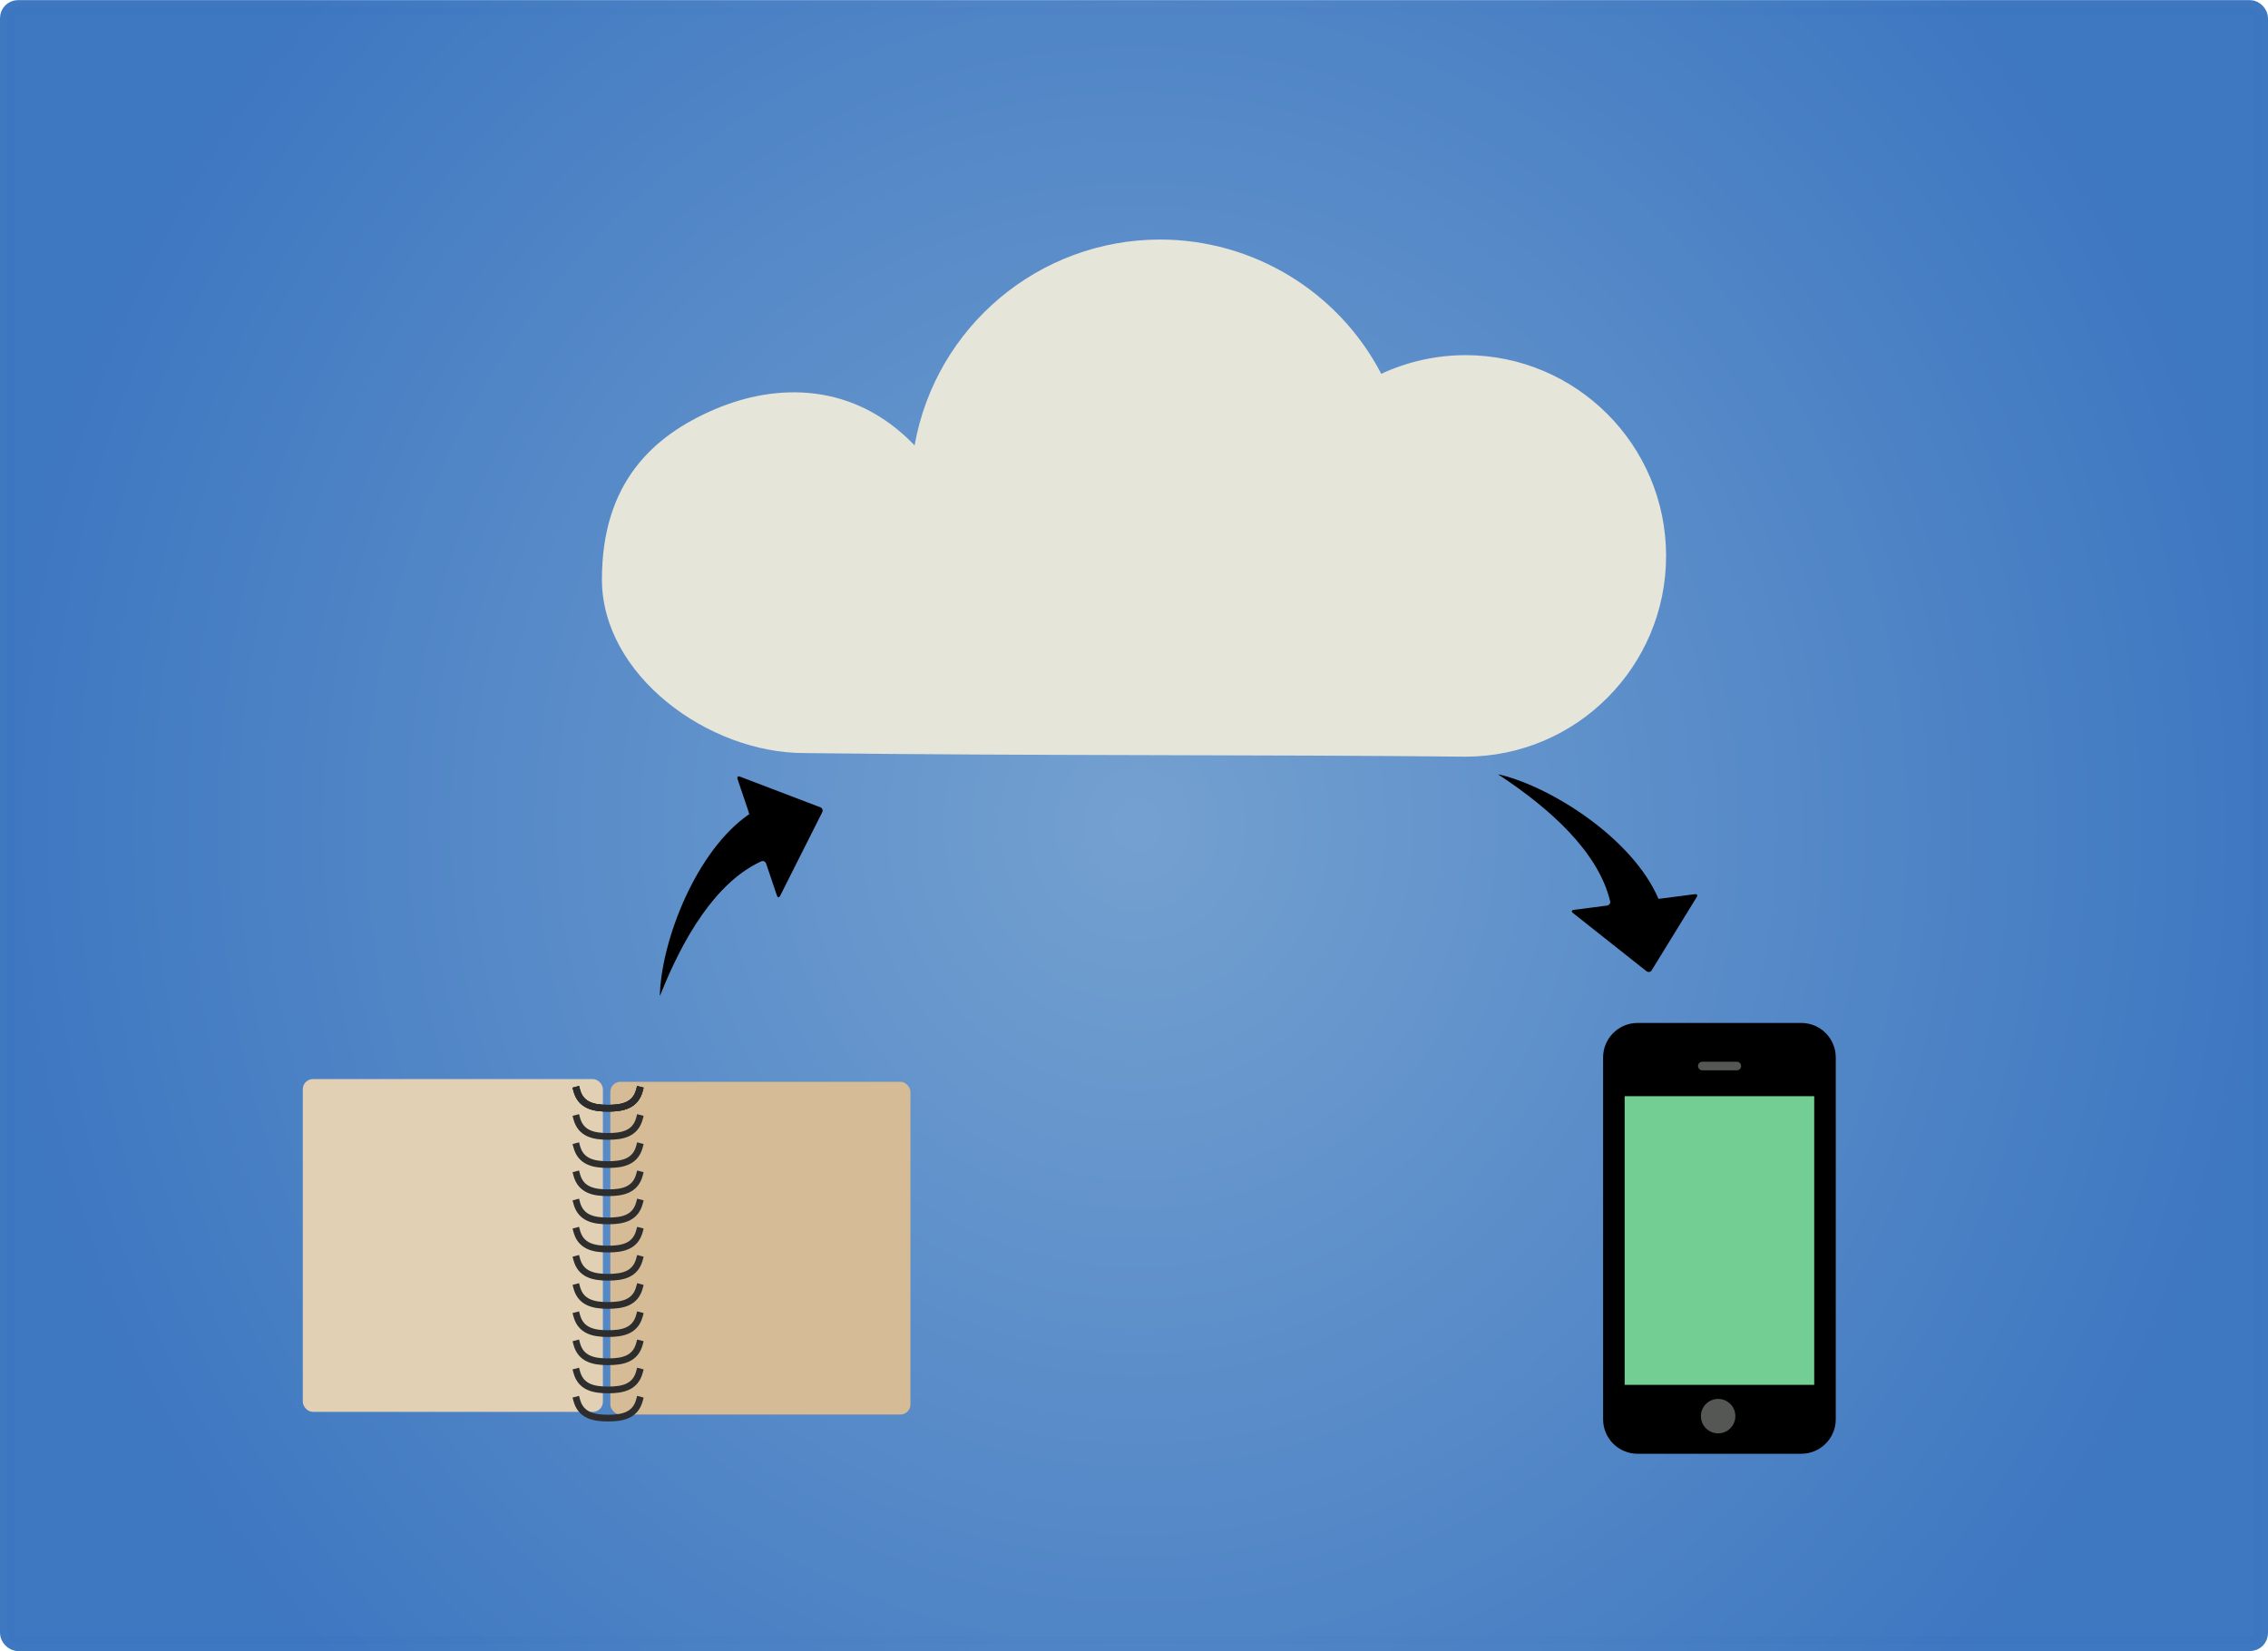 <?xml version="1.0" encoding="UTF-8" standalone="no"?>
<!-- Created with Inkscape (http://www.inkscape.org/) -->

<svg
   xmlns:dc="http://purl.org/dc/elements/1.1/"
   xmlns:cc="http://creativecommons.org/ns#"
   xmlns:rdf="http://www.w3.org/1999/02/22-rdf-syntax-ns#"
   xmlns:svg="http://www.w3.org/2000/svg"
   xmlns="http://www.w3.org/2000/svg"
   xmlns:xlink="http://www.w3.org/1999/xlink"
   xmlns:sodipodi="http://sodipodi.sourceforge.net/DTD/sodipodi-0.dtd"
   xmlns:inkscape="http://www.inkscape.org/namespaces/inkscape"
   width="3.523in"
   height="2.565in"
   viewBox="0 0 317.108 230.849"
   id="svg2"
   version="1.1"
   inkscape:version="0.91 r13725"
   sodipodi:docname="cload.svg">
  <defs
     id="defs4">
    <linearGradient
       id="linearGradient4443"
       inkscape:collect="always">
      <stop
         id="stop4445"
         offset="0"
         style="stop-color:#729fcf;stop-opacity:1;" />
      <stop
         id="stop4447"
         offset="1"
         style="stop-color:#3c76c0;stop-opacity:1" />
    </linearGradient>
    <linearGradient
       inkscape:collect="always"
       id="linearGradient4435">
      <stop
         style="stop-color:#729fcf;stop-opacity:1;"
         offset="0"
         id="stop4437" />
      <stop
         style="stop-color:#3c76c0;stop-opacity:1"
         offset="1"
         id="stop4439" />
    </linearGradient>
    <radialGradient
       inkscape:collect="always"
       xlink:href="#linearGradient4443"
       id="radialGradient4377"
       cx="120.75"
       cy="954.862"
       fx="120.75"
       fy="954.862"
       r="163.25"
       gradientTransform="matrix(0.971,0.01,-0.008,1.036,21.798,-49.477)"
       gradientUnits="userSpaceOnUse" />
    <radialGradient
       inkscape:collect="always"
       xlink:href="#linearGradient4435"
       id="radialGradient4441"
       cx="120.75"
       cy="954.862"
       fx="120.75"
       fy="954.862"
       r="163.25"
       gradientTransform="matrix(0.971,0.01,-0.008,1.036,21.798,-49.477)"
       gradientUnits="userSpaceOnUse" />
  </defs>
  <sodipodi:namedview
     id="base"
     pagecolor="#ffffff"
     bordercolor="#666666"
     borderopacity="1.0"
     inkscape:pageopacity="0.0"
     inkscape:pageshadow="2"
     inkscape:zoom="2"
     inkscape:cx="161.12306"
     inkscape:cy="140.91535"
     inkscape:document-units="px"
     inkscape:current-layer="layer1"
     showgrid="false"
     units="in"
     inkscape:window-width="1366"
     inkscape:window-height="705"
     inkscape:window-x="-8"
     inkscape:window-y="68"
     inkscape:window-maximized="1"
     fit-margin-top="0"
     fit-margin-left="0"
     fit-margin-right="0"
     fit-margin-bottom="0" />
  <g
     inkscape:label="Layer 1"
     inkscape:groupmode="layer"
     id="layer1"
     transform="translate(27.551,-825.649)">
    <rect
       style="opacity:0.99;fill:url(#radialGradient4441);fill-opacity:1;stroke:url(#radialGradient4377);stroke-width:2.038;stroke-linecap:square;stroke-linejoin:miter;stroke-miterlimit:4;stroke-dasharray:none;stroke-opacity:1"
       id="rect4369"
       width="315.07"
       height="228.811"
       x="-26.532"
       y="826.668"
       ry="1.5" />
    <rect
       ry="1.403"
       y="976.897"
       x="57.787"
       height="46.528"
       width="41.958"
       id="rect4367"
       style="opacity:0.99;fill:#d7bd95;fill-opacity:1;stroke:none;stroke-width:0.1;stroke-linecap:square;stroke-linejoin:miter;stroke-miterlimit:4;stroke-dasharray:none;stroke-opacity:1" />
    <ellipse
       style="opacity:0.99;fill:#555753;fill-opacity:1;stroke:none;stroke-width:2;stroke-linecap:square;stroke-linejoin:miter;stroke-miterlimit:4;stroke-dasharray:none;stroke-opacity:1"
       id="path4348-1"
       cx="212.875"
       cy="974.425"
       rx="4.018"
       ry="3.036" />
    <rect
       style="opacity:0.99;fill:#72cf92;fill-opacity:1;stroke:none;stroke-width:2;stroke-linecap:square;stroke-linejoin:miter;stroke-miterlimit:4;stroke-dasharray:none;stroke-opacity:1"
       id="rect4350"
       width="30.125"
       height="42.75"
       x="197.625"
       y="977.487"
       ry="4.289" />
    <ellipse
       style="opacity:0.99;fill:#555753;fill-opacity:1;stroke:none;stroke-width:2;stroke-linecap:square;stroke-linejoin:miter;stroke-miterlimit:4;stroke-dasharray:none;stroke-opacity:1"
       id="path4348"
       cx="212.946"
       cy="1023.255"
       rx="4.018"
       ry="3.036" />
    <g
       id="g4141"
       style="fill:#e7e6d9;fill-opacity:1">
      <path
         style="opacity:0.99;fill:#e7e6d9;fill-opacity:1;stroke:none;stroke-width:0.1;stroke-linecap:square;stroke-linejoin:miter;stroke-miterlimit:4;stroke-dasharray:none;stroke-opacity:1"
         d="m 134.644,859.128 c -16.901,0.016 -31.36,12.142 -34.32,28.781 -8.47,-8.832 -19.227,-8.758 -27.93,-5.047 -8.753,3.732 -15.785,10.373 -15.785,23.785 -7.72e-4,13.413 14.872,24.287 28.285,24.287 31.776,0.393 64.771,0.208 92.43,0.504 15.505,2.3e-4 28.074,-12.569 28.074,-28.074 -8.4e-4,-15.504 -12.57,-28.073 -28.074,-28.072 -4.059,0.011 -8.068,0.902 -11.75,2.611 -6.006,-11.533 -17.927,-18.769 -30.93,-18.775 z"
         id="path4133"
         inkscape:connector-curvature="0"
         sodipodi:nodetypes="ccaccccccc" />
    </g>
    <rect
       style="opacity:0.99;fill:#e3d1b5;fill-opacity:1;stroke:none;stroke-width:0.1;stroke-linecap:square;stroke-linejoin:miter;stroke-miterlimit:4;stroke-dasharray:none;stroke-opacity:1"
       id="rect4147"
       width="41.958"
       height="46.528"
       x="14.787"
       y="976.522"
       ry="1.403" />
    <path
       style="opacity:0.99;fill:none;fill-opacity:1;stroke:#2d2d2d;stroke-width:0.939;stroke-linecap:square;stroke-linejoin:miter;stroke-miterlimit:4;stroke-dasharray:none;stroke-opacity:1"
       d="m 53.077,978.057 c 0.564,2.158 2.357,2.537 4.396,2.538 2.039,-0.002 3.83,-0.381 4.394,-2.538"
       id="path4157"
       inkscape:connector-curvature="0"
       sodipodi:nodetypes="ccc" />
    <path
       sodipodi:nodetypes="ccc"
       inkscape:connector-curvature="0"
       id="path4159"
       d="m 53.077,978.057 c 0.564,2.158 2.357,2.537 4.396,2.538 2.039,-0.002 3.83,-0.381 4.394,-2.538"
       style="opacity:0.99;fill:none;fill-opacity:1;stroke:#2d2d2d;stroke-width:0.939;stroke-linecap:square;stroke-linejoin:miter;stroke-miterlimit:4;stroke-dasharray:none;stroke-opacity:1"
       inkscape:tile-cx="55.45202"
       inkscape:tile-cy="196.96369"
       inkscape:tile-w="9.9366588"
       inkscape:tile-h="3.5808748"
       inkscape:tile-x0="50.483691"
       inkscape:tile-y0="195.12151" />
    <use
       x="0"
       y="0"
       inkscape:tiled-clone-of="#path4159"
       xlink:href="#path4159"
       id="use4279"
       width="100%"
       height="100%"
       style="stroke:#2d2d2d;stroke-opacity:1" />
    <use
       x="0"
       y="0"
       inkscape:tiled-clone-of="#path4159"
       xlink:href="#path4159"
       transform="translate(0,3.939)"
       id="use4281"
       width="100%"
       height="100%"
       style="stroke:#2d2d2d;stroke-opacity:1" />
    <use
       x="0"
       y="0"
       inkscape:tiled-clone-of="#path4159"
       xlink:href="#path4159"
       transform="translate(0,7.878)"
       id="use4283"
       width="100%"
       height="100%"
       style="stroke:#2d2d2d;stroke-opacity:1" />
    <use
       x="0"
       y="0"
       inkscape:tiled-clone-of="#path4159"
       xlink:href="#path4159"
       transform="translate(0,11.817)"
       id="use4285"
       width="100%"
       height="100%"
       style="stroke:#2d2d2d;stroke-opacity:1" />
    <use
       x="0"
       y="0"
       inkscape:tiled-clone-of="#path4159"
       xlink:href="#path4159"
       transform="translate(0,15.756)"
       id="use4287"
       width="100%"
       height="100%"
       style="stroke:#2d2d2d;stroke-opacity:1" />
    <use
       x="0"
       y="0"
       inkscape:tiled-clone-of="#path4159"
       xlink:href="#path4159"
       transform="translate(0,19.695)"
       id="use4289"
       width="100%"
       height="100%"
       style="stroke:#2d2d2d;stroke-opacity:1" />
    <use
       x="0"
       y="0"
       inkscape:tiled-clone-of="#path4159"
       xlink:href="#path4159"
       transform="translate(0,23.634)"
       id="use4291"
       width="100%"
       height="100%"
       style="stroke:#2d2d2d;stroke-opacity:1" />
    <use
       x="0"
       y="0"
       inkscape:tiled-clone-of="#path4159"
       xlink:href="#path4159"
       transform="translate(0,27.573)"
       id="use4293"
       width="100%"
       height="100%"
       style="stroke:#2d2d2d;stroke-opacity:1" />
    <use
       x="0"
       y="0"
       inkscape:tiled-clone-of="#path4159"
       xlink:href="#path4159"
       transform="translate(0,31.512)"
       id="use4295"
       width="100%"
       height="100%"
       style="stroke:#2d2d2d;stroke-opacity:1" />
    <use
       x="0"
       y="0"
       inkscape:tiled-clone-of="#path4159"
       xlink:href="#path4159"
       transform="translate(0,35.451)"
       id="use4297"
       width="100%"
       height="100%"
       style="stroke:#2d2d2d;stroke-opacity:1" />
    <use
       x="0"
       y="0"
       inkscape:tiled-clone-of="#path4159"
       xlink:href="#path4159"
       transform="translate(0,39.39)"
       id="use4299"
       width="100%"
       height="100%"
       style="stroke:#2d2d2d;stroke-opacity:1" />
    <use
       x="0"
       y="0"
       inkscape:tiled-clone-of="#path4159"
       xlink:href="#path4159"
       transform="translate(0,43.329)"
       id="use4301"
       width="100%"
       height="100%"
       style="stroke:#2d2d2d;stroke-opacity:1" />
    <g
       transform="matrix(0.034,-0.052,0.046,0.039,51.364,953.489)"
       id="g3"
       style="fill:#000000">
      <g
         id="g5"
         style="fill:#000000">
        <path
           d="M 560.684,363.805 495.622,166.821 c -1.591,-4.813 -5.086,-5.248 -7.806,-0.97 l -38.033,59.783 c -2.721,4.278 -5.03,7.705 -5.159,7.653 -0.076,-0.03 -0.153,-0.061 -0.232,-0.092 -140.322,-56.99 -344.103,-10.636 -441.55,54.937 -4.162,2.895 -3.7,3.752 1.025,1.919 127.061,-27.19 272.487,-36.088 376.762,27.166 4.332,2.633 5.597,8.305 2.876,12.584 l -39.244,61.689 c -2.721,4.277 -0.848,7.258 4.188,6.658 l 205.993,-24.551 c 5.039,-0.587 7.829,-4.977 6.242,-9.792 z"
           id="path7"
           inkscape:connector-curvature="0"
           sodipodi:nodetypes="cccccccccccccc"
           style="fill:#000000" />
      </g>
    </g>
    <path
       inkscape:connector-curvature="0"
       d="m 229.122,973.49 c 0,-2.661 -2.158,-4.819 -4.819,-4.819 l -22.891,0 c -2.661,0 -4.819,2.158 -4.819,4.819 l 0,50.601 c 0,2.661 2.158,4.819 4.819,4.819 l 22.891,0 c 2.661,0 4.819,-2.158 4.819,-4.819 l 0,-50.601 z m -18.655,0.602 4.819,0 c 0.333,0 0.602,0.27 0.602,0.602 0,0.333 -0.269,0.602 -0.602,0.602 l -4.819,0 c -0.333,0 -0.602,-0.27 -0.602,-0.602 0,-0.333 0.27,-0.602 0.602,-0.602 z m 2.209,51.966 c -1.331,0 -2.41,-1.079 -2.41,-2.409 0,-1.331 1.08,-2.41 2.41,-2.41 1.331,0 2.408,1.079 2.408,2.41 0,1.331 -1.078,2.409 -2.408,2.409 z m 13.434,-6.786 -26.505,0 0,-40.36 26.505,0 0,40.36 z"
       id="path7-5"
       style="fill:#000000" />
    <g
       transform="matrix(0.04,0.048,-0.05,0.033,197.809,923.023)"
       id="g3-6"
       style="fill:#000000">
      <g
         id="g5-6"
         style="fill:#000000">
        <path
           d="M 564.199,340.082 482.117,148.019 c -2.007,-4.693 -5.484,-4.786 -7.766,-0.206 l -31.909,63.996 c -2.283,4.579 -4.239,8.261 -4.37,8.221 -0.077,-0.023 -0.156,-0.046 -0.237,-0.07 -143.231,-43.567 -339.374,23.267 -429.179,98.966 -3.827,3.328 -3.294,4.146 1.184,1.832 122.456,-39.947 264.652,-63.275 373.009,-9.837 4.502,2.225 6.267,7.816 3.985,12.396 l -32.925,66.036 c -2.283,4.578 -0.167,7.397 4.73,6.295 l 200.321,-45.083 c 4.901,-1.089 7.242,-5.788 5.239,-10.483 z"
           id="path7-1"
           inkscape:connector-curvature="0"
           sodipodi:nodetypes="cccccccccccccc"
           style="fill:#000000" />
      </g>
    </g>
  </g>
</svg>
